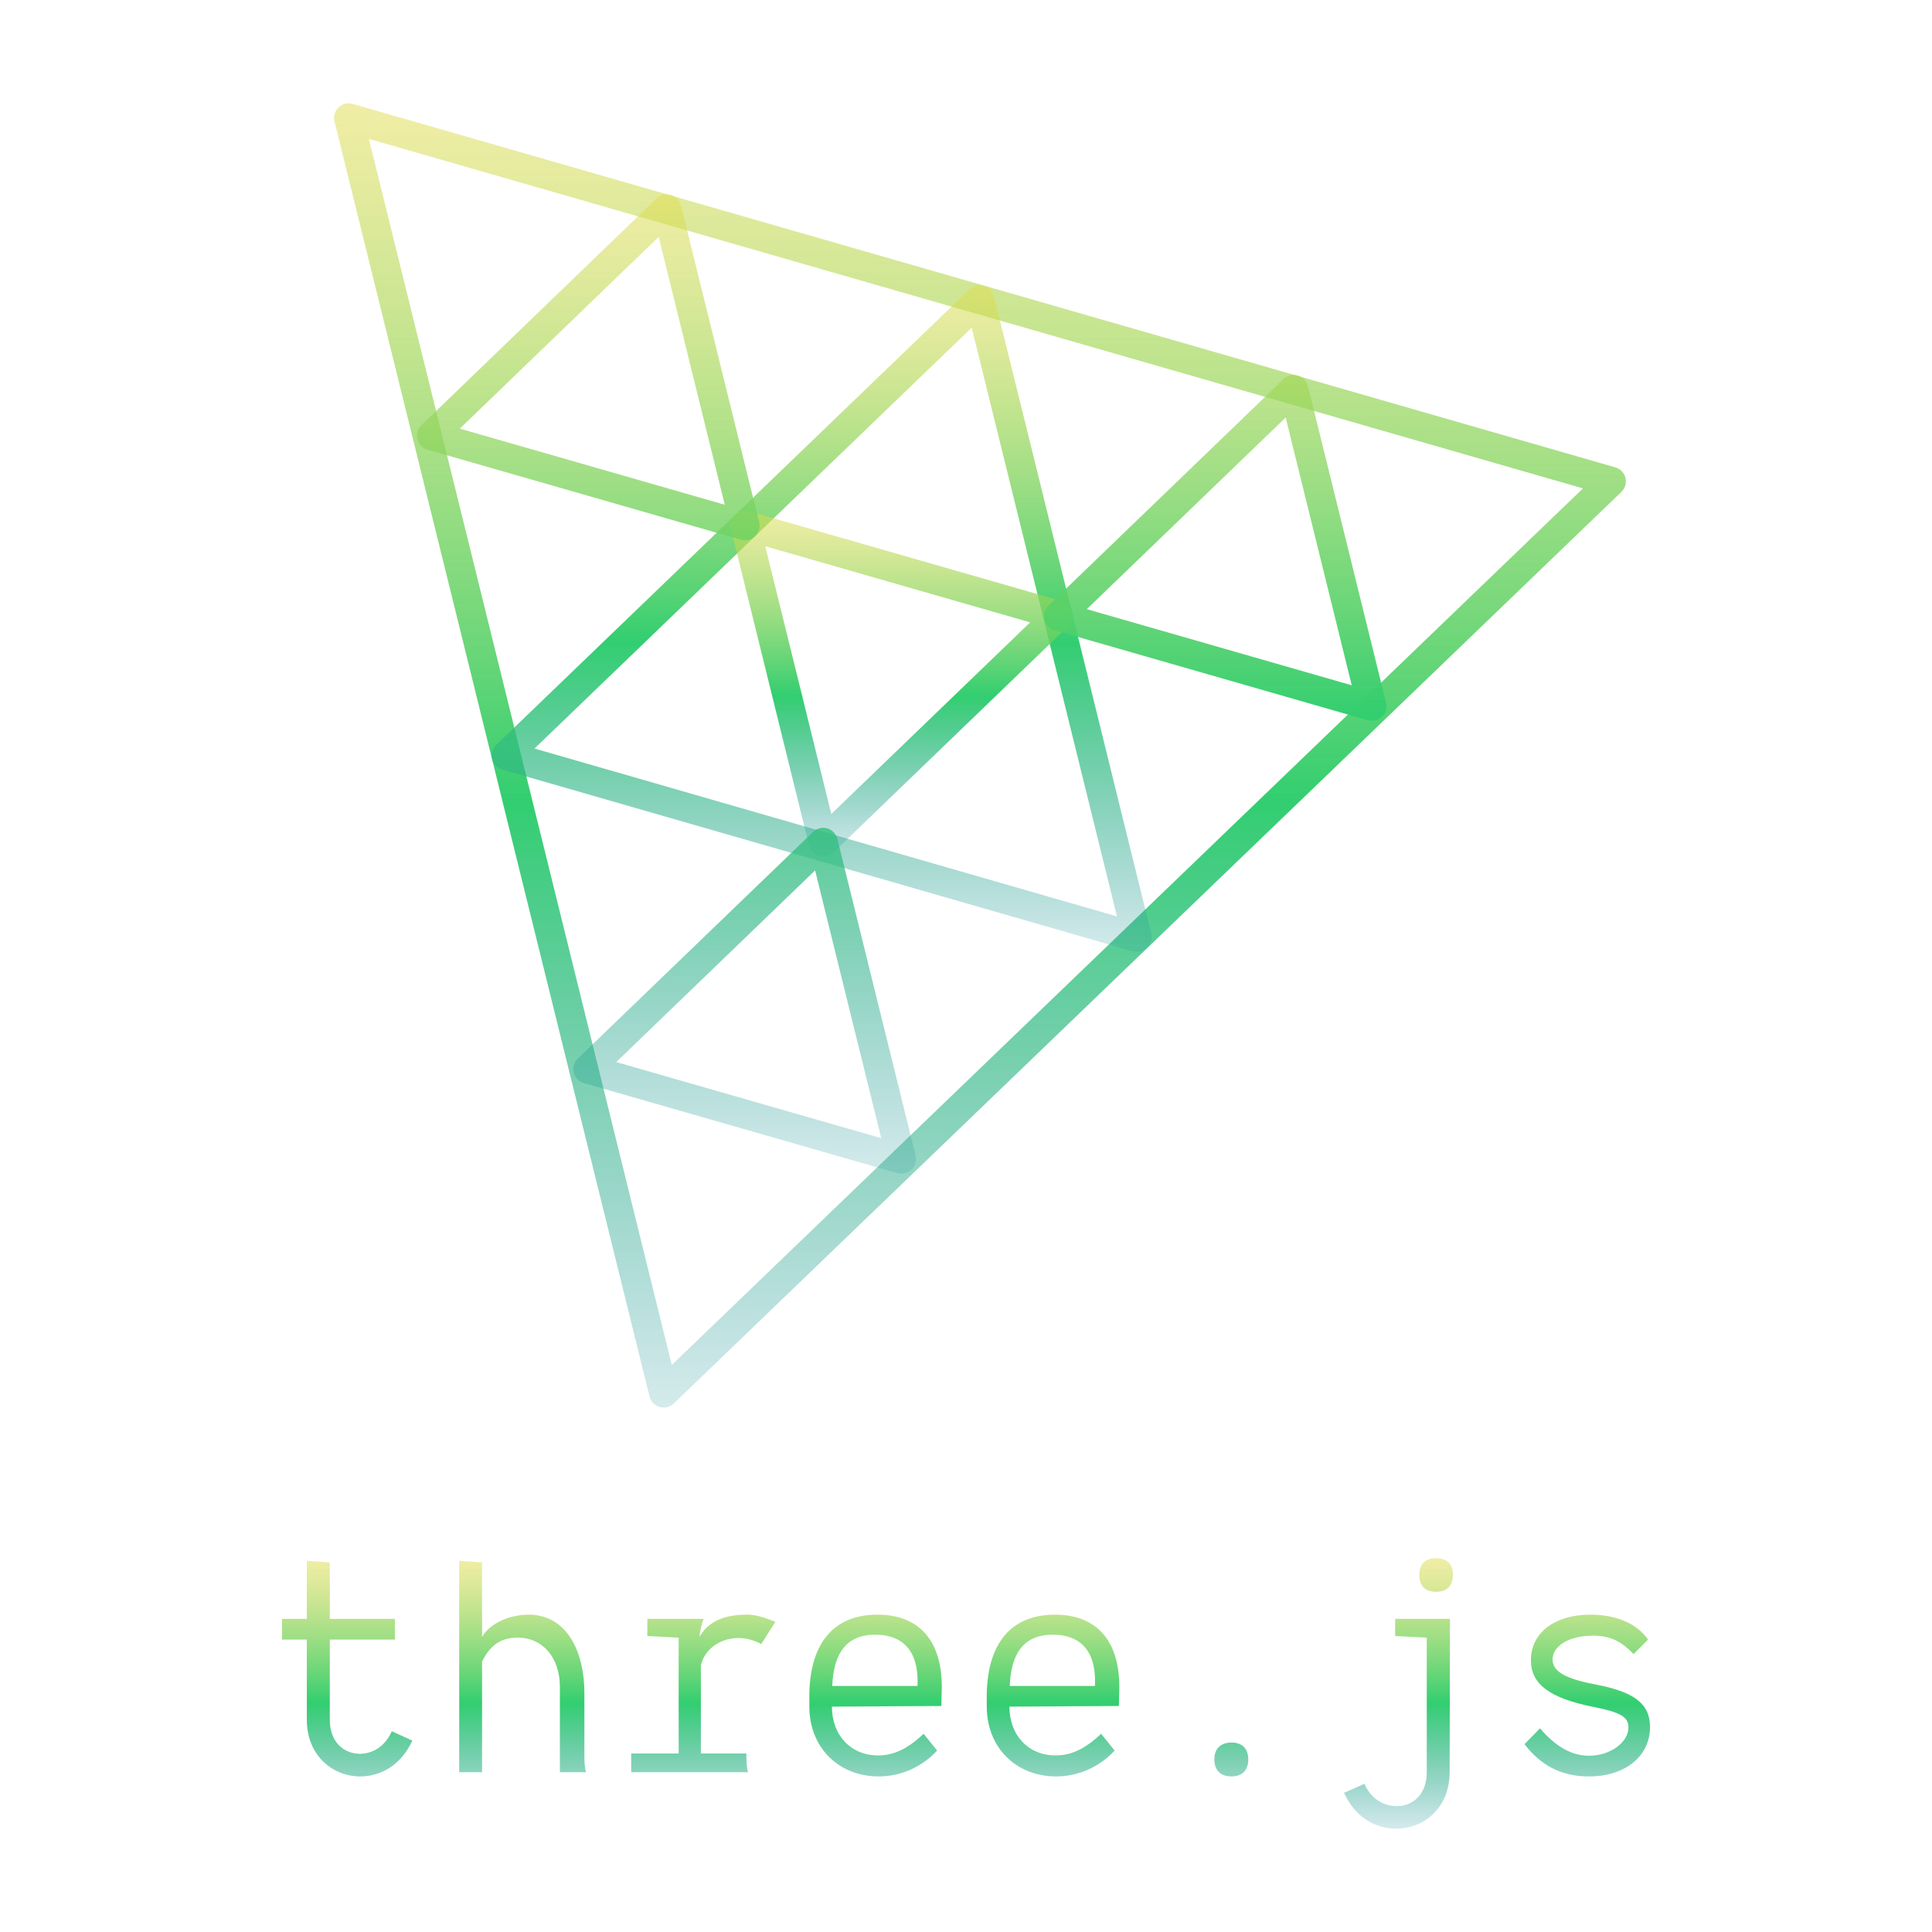 <svg width="128" height="128" viewBox="0 0 128 128" fill="none" xmlns="http://www.w3.org/2000/svg">
<path d="M23.063 6.845C22.92 6.85 22.779 6.887 22.652 6.954C22.524 7.02 22.413 7.114 22.327 7.229C22.241 7.344 22.181 7.477 22.152 7.617C22.124 7.758 22.127 7.903 22.161 8.043L43.033 92.523C43.074 92.687 43.157 92.838 43.275 92.96C43.392 93.082 43.54 93.171 43.703 93.218C43.865 93.265 44.037 93.268 44.202 93.228C44.366 93.187 44.517 93.104 44.639 92.987L107.422 32.588C107.544 32.47 107.633 32.323 107.681 32.16C107.728 31.997 107.731 31.825 107.69 31.66C107.65 31.496 107.566 31.345 107.449 31.222C107.332 31.1 107.184 31.011 107.021 30.964L23.365 6.882C23.267 6.854 23.165 6.841 23.063 6.845ZM24.437 9.2L104.877 32.357L44.507 90.434L24.437 9.2Z" fill="url(#paint0_linear_24206_23123)"/>
<path d="M64.899 18.886C64.655 18.89 64.421 18.986 64.245 19.156L32.868 49.361C32.746 49.478 32.657 49.626 32.61 49.789C32.563 49.952 32.56 50.124 32.601 50.289C32.641 50.453 32.725 50.604 32.842 50.727C32.96 50.849 33.107 50.938 33.27 50.985L75.073 63.033C75.236 63.08 75.409 63.083 75.573 63.042C75.737 63.001 75.888 62.918 76.01 62.8C76.132 62.683 76.222 62.535 76.269 62.373C76.316 62.21 76.319 62.037 76.278 61.873L65.852 19.62C65.8 19.408 65.677 19.22 65.504 19.086C65.33 18.953 65.118 18.882 64.899 18.886ZM64.379 21.708L74.002 60.715L35.413 49.592L64.379 21.708Z" fill="url(#paint1_linear_24206_23123)"/>
<path d="M49.326 33.835C49.183 33.841 49.043 33.878 48.916 33.945C48.789 34.011 48.679 34.105 48.593 34.22C48.506 34.334 48.447 34.466 48.418 34.607C48.389 34.747 48.392 34.892 48.426 35.031L53.602 56.019C53.643 56.184 53.726 56.335 53.844 56.458C53.961 56.58 54.109 56.669 54.272 56.716C54.435 56.763 54.608 56.767 54.772 56.726C54.937 56.685 55.088 56.602 55.21 56.484L70.797 41.463C70.919 41.346 71.008 41.198 71.055 41.035C71.102 40.872 71.106 40.699 71.065 40.535C71.024 40.37 70.941 40.219 70.823 40.097C70.705 39.975 70.557 39.886 70.394 39.839L49.629 33.872C49.531 33.844 49.429 33.831 49.326 33.835ZM50.7 36.189L68.252 41.232L55.076 53.93L50.7 36.189Z" fill="url(#paint2_linear_24206_23123)"/>
<path d="M44.163 12.869C43.918 12.873 43.684 12.969 43.508 13.139L27.921 28.168C27.799 28.286 27.71 28.433 27.663 28.596C27.616 28.759 27.613 28.932 27.653 29.096C27.694 29.261 27.777 29.412 27.895 29.534C28.012 29.656 28.16 29.745 28.323 29.792L49.089 35.759C49.252 35.806 49.424 35.809 49.589 35.768C49.753 35.728 49.904 35.644 50.026 35.527C50.148 35.409 50.237 35.262 50.284 35.099C50.331 34.936 50.335 34.764 50.294 34.599L45.117 13.605C45.065 13.393 44.942 13.204 44.769 13.071C44.595 12.937 44.382 12.866 44.163 12.869ZM43.641 15.694L48.018 33.441L30.464 28.397L43.641 15.694ZM85.699 24.838C85.455 24.842 85.222 24.939 85.046 25.108L69.456 40.13C69.334 40.248 69.246 40.396 69.199 40.559C69.153 40.721 69.15 40.894 69.191 41.058C69.232 41.222 69.316 41.373 69.433 41.495C69.551 41.617 69.698 41.705 69.861 41.752L90.625 47.719C90.788 47.766 90.96 47.769 91.125 47.728C91.289 47.688 91.44 47.604 91.562 47.487C91.684 47.369 91.773 47.222 91.82 47.059C91.867 46.896 91.871 46.724 91.83 46.559L86.653 25.572C86.6 25.36 86.478 25.172 86.304 25.038C86.131 24.905 85.918 24.834 85.699 24.838ZM85.179 27.662L89.556 45.402L72.003 40.358L85.179 27.662ZM54.523 54.844C54.279 54.848 54.046 54.945 53.87 55.114L38.28 70.134C38.158 70.252 38.069 70.4 38.022 70.563C37.975 70.726 37.972 70.898 38.013 71.063C38.054 71.228 38.138 71.379 38.256 71.501C38.374 71.623 38.522 71.712 38.685 71.758L59.457 77.725C59.62 77.772 59.792 77.775 59.956 77.734C60.121 77.693 60.271 77.61 60.393 77.492C60.515 77.375 60.604 77.227 60.651 77.064C60.698 76.902 60.702 76.73 60.661 76.565L55.477 55.578C55.425 55.366 55.302 55.178 55.128 55.044C54.955 54.911 54.742 54.84 54.523 54.844ZM54.003 57.667L58.385 75.407L40.827 70.365L54.003 57.667Z" fill="url(#paint3_linear_24206_23123)"/>
<path d="M25.957 114.7C25.505 115.741 24.651 116.194 23.839 116.194C22.812 116.194 21.85 115.447 21.85 113.946V108.626H26.166V107.255H21.85V103.514L20.328 103.406V107.255H18.684V108.626H20.328V113.946C20.328 116.323 22.058 117.694 23.861 117.694C25.181 117.694 26.553 116.984 27.321 115.318L25.957 114.7ZM38.717 116.237V112.13C38.717 109.588 37.654 106.975 35.019 106.975C33.755 106.975 32.434 107.556 31.939 108.454V103.514L30.423 103.406V117.414H31.938V110.076C32.391 109.179 33.03 108.496 34.272 108.496C36.067 108.496 37.094 109.947 37.094 111.742V117.414H38.824C38.716 117.048 38.717 116.624 38.717 116.237ZM50.434 108.92L51.374 107.448C50.226 106.996 49.838 106.975 49.451 106.975C48.661 106.975 47.06 107.104 46.349 108.454C46.349 108.217 46.499 107.448 46.629 107.254H42.888V108.389L44.963 108.497V116.172H41.818V117.414H49.558C49.451 117.048 49.451 116.624 49.451 116.237V116.172H46.435V110.335C46.78 108.813 48.703 107.98 50.434 108.92ZM58.131 106.975C55.223 106.975 53.701 108.877 53.622 112.151V113.071C53.622 115.763 55.546 117.694 58.217 117.694C59.718 117.694 61.104 117.048 62.087 115.978L61.19 114.866C60.034 115.978 59.072 116.302 58.174 116.302C56.379 116.302 55.116 114.973 55.116 113.07L62.368 113.027L62.389 112.151C62.519 108.856 61.018 106.975 58.131 106.975ZM60.788 111.699H55.138C55.223 109.609 56.013 108.303 57.98 108.303C59.948 108.303 60.888 109.523 60.788 111.699ZM69.892 106.975C66.984 106.975 65.462 108.877 65.376 112.151V113.071C65.376 115.763 67.3 117.694 69.978 117.694C70.706 117.691 71.427 117.537 72.093 117.242C72.759 116.947 73.356 116.516 73.848 115.978L72.951 114.866C71.795 115.978 70.833 116.302 69.935 116.302C68.14 116.302 66.877 114.973 66.877 113.07L74.129 113.027L74.15 112.151C74.28 108.856 72.779 106.975 69.892 106.975ZM72.542 111.699H66.898C66.984 109.609 67.774 108.303 69.741 108.303C71.709 108.303 72.65 109.523 72.542 111.699ZM80.454 116.56C80.454 117.285 80.864 117.694 81.589 117.694C82.292 117.694 82.702 117.285 82.702 116.56C82.702 115.85 82.292 115.447 81.589 115.447C80.885 115.447 80.454 115.849 80.454 116.56ZM95.144 105.46C95.848 105.46 96.258 105.072 96.258 104.325C96.258 103.615 95.848 103.234 95.145 103.234C94.441 103.234 94.032 103.614 94.032 104.325C94.032 105.072 94.418 105.46 95.144 105.46ZM92.431 107.255V108.389L94.527 108.497V117.414C94.527 118.929 93.565 119.662 92.538 119.662C91.698 119.662 90.844 119.209 90.398 118.182L89.048 118.779C89.817 120.473 91.188 121.155 92.517 121.155C94.312 121.155 96.042 119.805 96.042 117.415L96.064 107.255H92.431ZM105.707 111.599C103.761 111.232 102.863 110.759 102.863 109.947C102.863 109.028 103.976 108.367 105.534 108.367C106.647 108.367 107.394 108.705 108.227 109.588L109.189 108.626C108.442 107.556 107.078 106.975 105.362 106.975C103.014 106.975 101.427 108.174 101.427 109.99C101.427 111.577 102.647 112.496 105.577 113.092C107.351 113.437 107.889 113.752 107.889 114.442C107.889 115.447 106.669 116.323 105.276 116.323C104.084 116.323 103.014 115.663 102.03 114.507L101.004 115.555C102.052 116.941 103.438 117.695 105.254 117.695C107.717 117.695 109.318 116.323 109.318 114.42C109.318 112.877 108.27 112.087 105.707 111.599Z" fill="url(#paint4_linear_24206_23123)"/>
<defs>
<linearGradient id="paint0_linear_24206_23123" x1="64.926" y1="6.844" x2="64.926" y2="93.256" gradientUnits="userSpaceOnUse">
<stop stop-color="#E2DC4D" stop-opacity="0.5"/>
<stop offset="0.535" stop-color="#32CE70"/>
<stop offset="1" stop-color="#2D99A0" stop-opacity="0.2"/>
</linearGradient>
<linearGradient id="paint1_linear_24206_23123" x1="54.439" y1="18.886" x2="54.439" y2="63.071" gradientUnits="userSpaceOnUse">
<stop stop-color="#E2DC4D" stop-opacity="0.5"/>
<stop offset="0.535" stop-color="#32CE70"/>
<stop offset="1" stop-color="#2D99A0" stop-opacity="0.2"/>
</linearGradient>
<linearGradient id="paint2_linear_24206_23123" x1="59.746" y1="33.834" x2="59.746" y2="56.754" gradientUnits="userSpaceOnUse">
<stop stop-color="#E2DC4D" stop-opacity="0.5"/>
<stop offset="0.535" stop-color="#32CE70"/>
<stop offset="1" stop-color="#2D99A0" stop-opacity="0.2"/>
</linearGradient>
<linearGradient id="paint3_linear_24206_23123" x1="59.742" y1="12.869" x2="59.742" y2="77.763" gradientUnits="userSpaceOnUse">
<stop stop-color="#E2DC4D" stop-opacity="0.5"/>
<stop offset="0.535" stop-color="#32CE70"/>
<stop offset="1" stop-color="#2D99A0" stop-opacity="0.2"/>
</linearGradient>
<linearGradient id="paint4_linear_24206_23123" x1="64.001" y1="103.234" x2="64.001" y2="121.155" gradientUnits="userSpaceOnUse">
<stop stop-color="#E2DC4D" stop-opacity="0.5"/>
<stop offset="0.535" stop-color="#32CE70"/>
<stop offset="1" stop-color="#2D99A0" stop-opacity="0.2"/>
</linearGradient>
</defs>
</svg>
